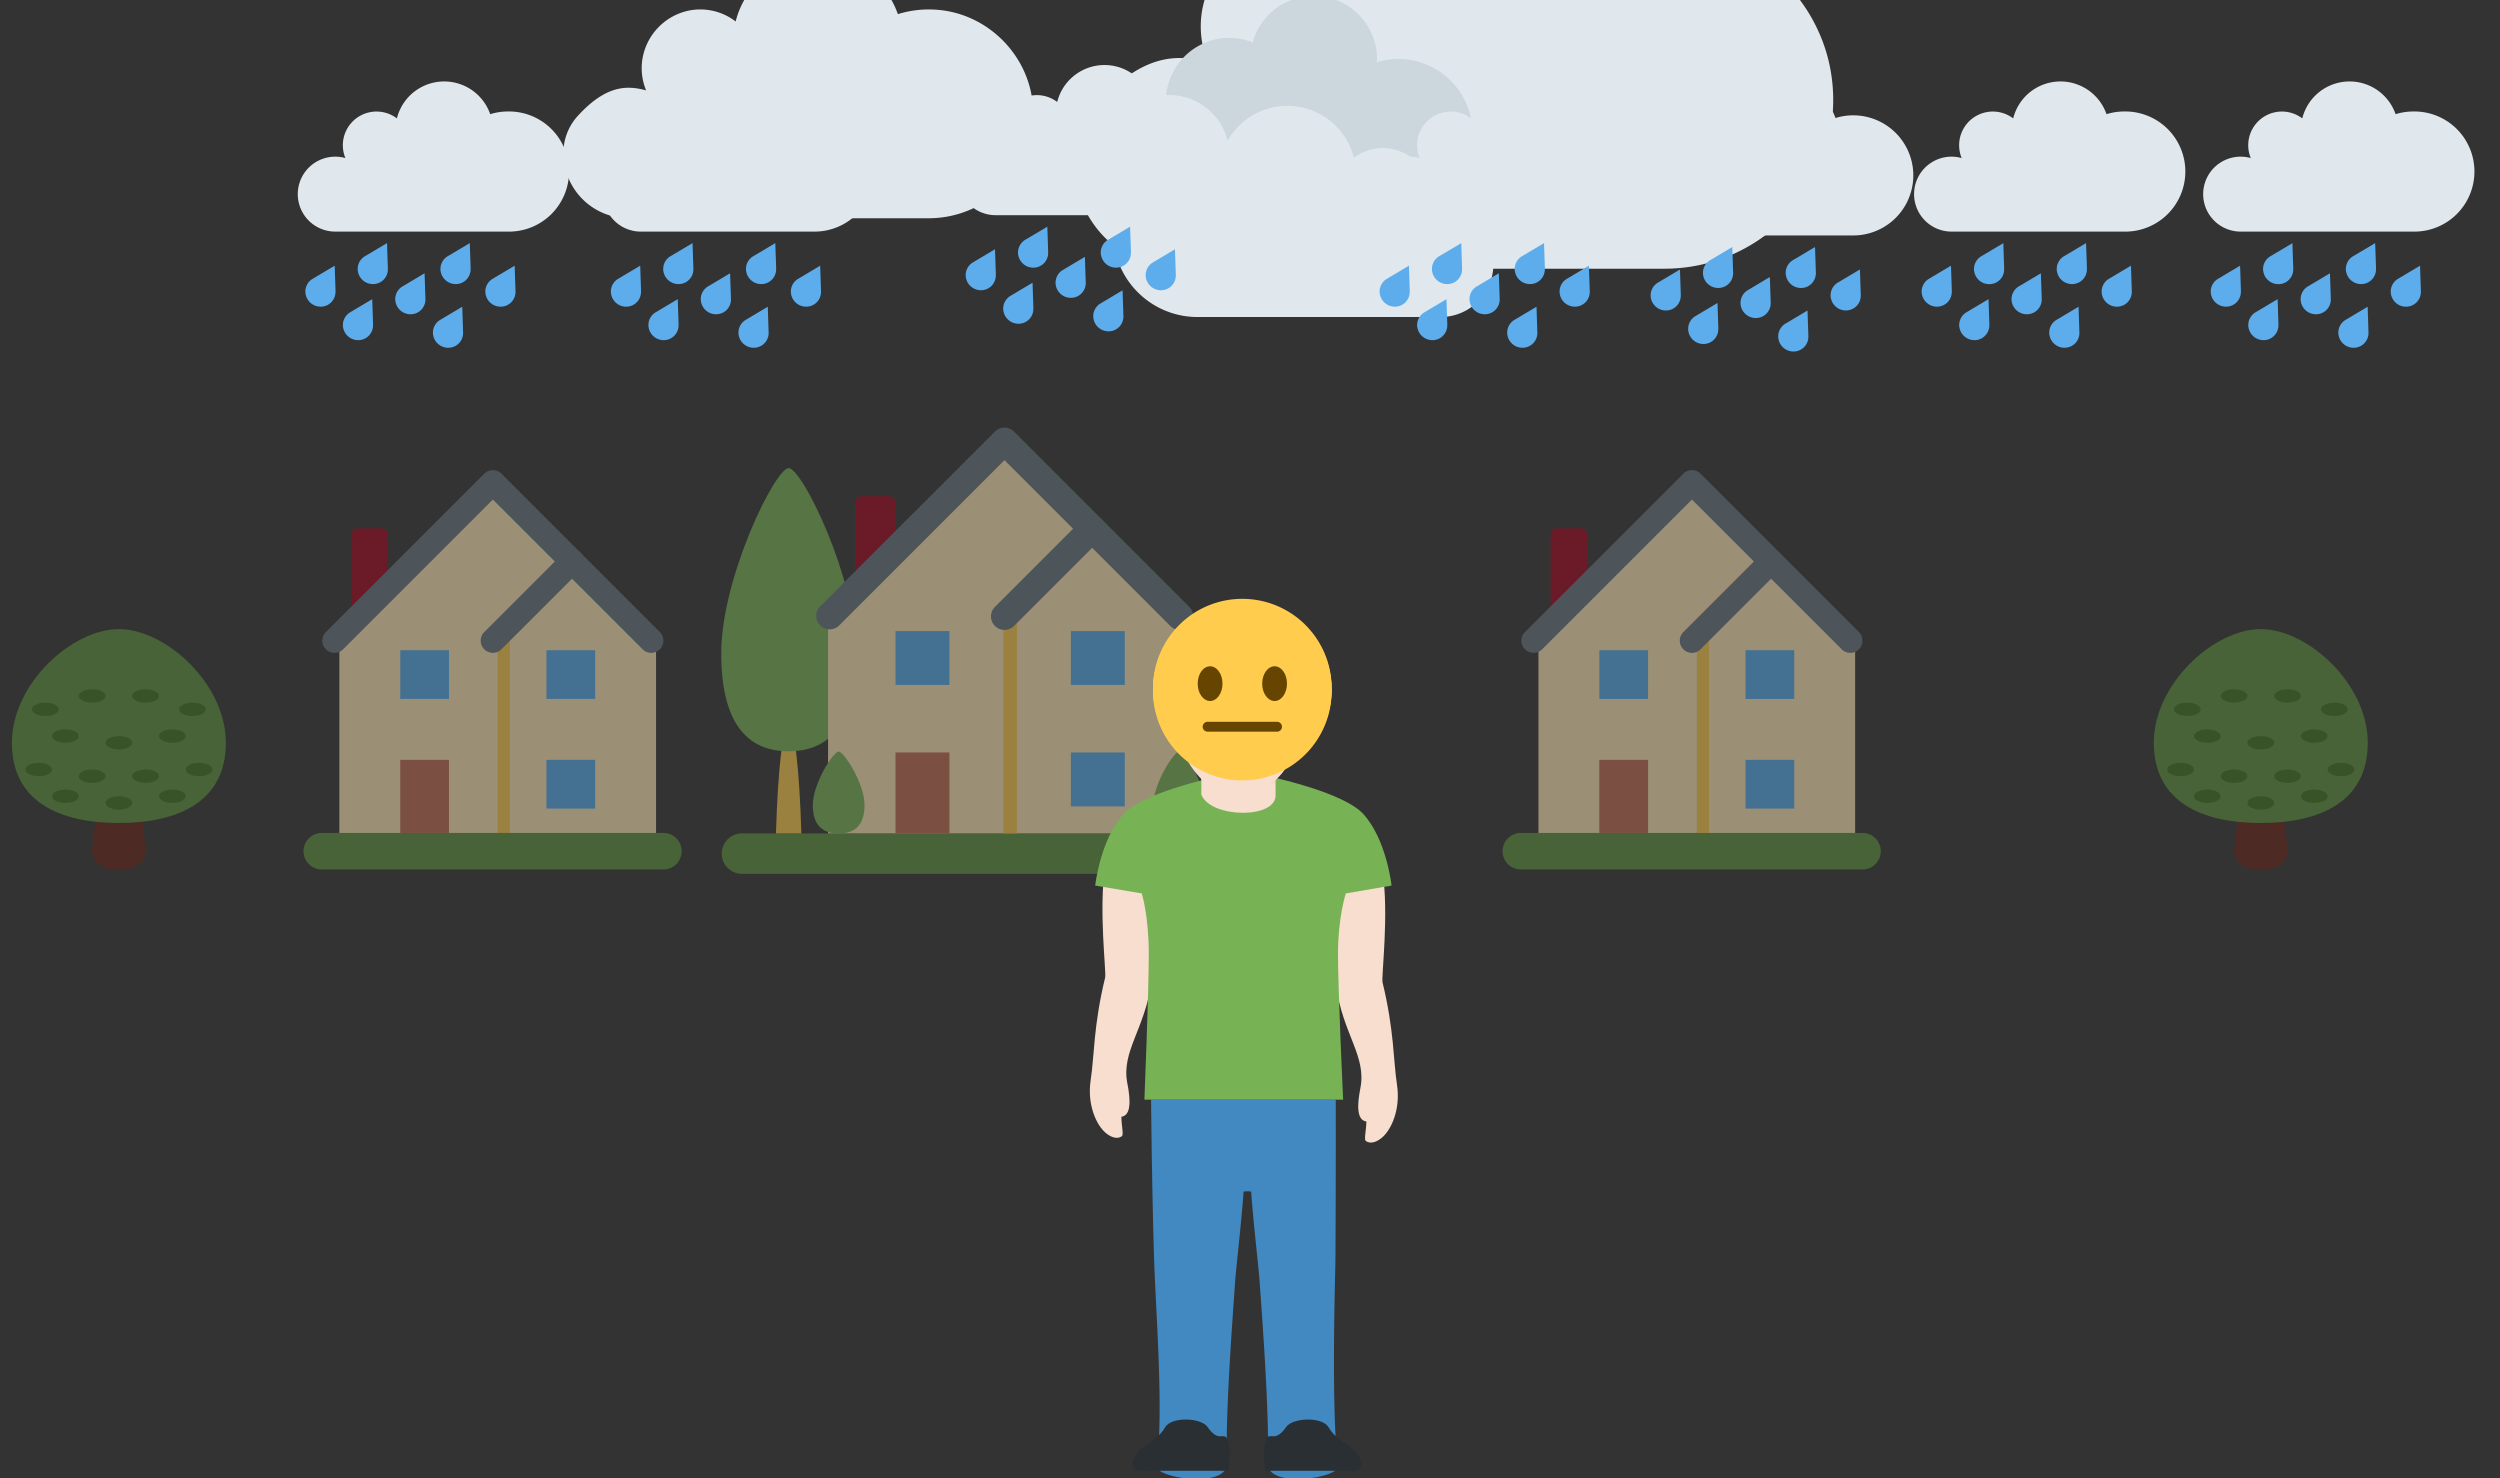 <svg id="Layer_1" data-name="Layer 1" xmlns="http://www.w3.org/2000/svg" viewBox="0 0 1522 900">
  <rect x="0" y="0" width="1522" height="900" fill="#333333" stroke="none"/>
  <defs>
    <style>
      .cls-1 {
        opacity: 0.51;
      }

      .cls-2 {
        fill: #662113;
      }

      .cls-3 {
        fill: #5c913b;
      }

      .cls-4 {
        fill: #3e721d;
      }

      .cls-5 {
        fill: #a0041e;
      }

      .cls-6 {
        fill: #ffe8b6;
      }

      .cls-7 {
        fill: #ffcc4d;
      }

      .cls-8 {
        fill: #66757f;
      }

      .cls-9 {
        fill: #c1694f;
      }

      .cls-10 {
        fill: #55acee;
      }

      .cls-11 {
        fill: #77b255;
      }

      .cls-12, .cls-19 {
        opacity: 0;
      }

      .cls-13 {
        fill: #f7dece;
      }

      .cls-14 {
        fill: #546170;
      }

      .cls-15 {
        fill: #292f33;
      }

      .cls-16 {
        fill: #e1e8ed;
      }

      .cls-17 {
        fill: #f5f8fa;
      }

      .cls-18 {
        fill: #99aab5;
      }

      .cls-19 {
        fill: #f4900c;
      }

      .cls-20 {
        fill: #ccd6dd;
      }

      .cls-21 {
        fill: #5dadec;
      }

      .cls-22 {
        fill: #4289c1;
      }

      .cls-23 {
        fill: #eec2ad;
      }

      .cls-24 {
        fill: #664500;
      }

      .cls-25 {
        fill: #fff;
      }
    </style>
  </defs>
  <title>culdesac</title>
  <g id="neighborhood" class="cls-1">
    <g>
      <path class="cls-2" d="M88.65,517.32c0,9-7.29,12.21-16.28,12.21s-16.28-3.22-16.28-12.21l4.07-36.63c0-9,3.22-8.14,12.21-8.14s12.21-.85,12.21,8.14Z"/>
      <path class="cls-3" d="M137.5,452.2c0,36-29.16,48.84-65.13,48.84S7.24,488.17,7.24,452.2,43.88,383,72.37,383,137.5,416.23,137.5,452.2Z"/>
      <g>
        <ellipse class="cls-4" cx="23.53" cy="468.48" rx="8.14" ry="4.07"/>
        <ellipse class="cls-4" cx="121.21" cy="468.48" rx="8.14" ry="4.07"/>
        <ellipse class="cls-4" cx="39.81" cy="484.76" rx="8.14" ry="4.07"/>
        <ellipse class="cls-4" cx="56.09" cy="472.55" rx="8.14" ry="4.07"/>
        <ellipse class="cls-4" cx="39.81" cy="448.13" rx="8.14" ry="4.07"/>
        <ellipse class="cls-4" cx="27.6" cy="431.84" rx="8.14" ry="4.07"/>
        <ellipse class="cls-4" cx="117.14" cy="431.84" rx="8.14" ry="4.07"/>
        <ellipse class="cls-4" cx="56.09" cy="423.7" rx="8.14" ry="4.07"/>
        <ellipse class="cls-4" cx="88.65" cy="423.7" rx="8.14" ry="4.07"/>
        <ellipse class="cls-4" cx="104.93" cy="448.13" rx="8.14" ry="4.07"/>
        <ellipse class="cls-4" cx="72.37" cy="452.2" rx="8.14" ry="4.07"/>
        <ellipse class="cls-4" cx="88.65" cy="472.55" rx="8.14" ry="4.07"/>
        <ellipse class="cls-4" cx="72.37" cy="488.83" rx="8.14" ry="4.07"/>
        <ellipse class="cls-4" cx="104.93" cy="484.76" rx="8.14" ry="4.07"/>
      </g>
    </g>
    <g>
      <path class="cls-2" d="M1392.65,517.32c0,9-7.29,12.21-16.28,12.21s-16.28-3.22-16.28-12.21l4.07-36.63c0-9,3.22-8.14,12.21-8.14s12.21-.85,12.21,8.14Z"/>
      <path class="cls-3" d="M1441.5,452.2c0,36-29.16,48.84-65.13,48.84s-65.13-12.87-65.13-48.84,36.64-69.2,65.13-69.2S1441.5,416.23,1441.5,452.2Z"/>
      <g>
        <ellipse class="cls-4" cx="1327.53" cy="468.48" rx="8.14" ry="4.07"/>
        <ellipse class="cls-4" cx="1425.21" cy="468.48" rx="8.14" ry="4.07"/>
        <ellipse class="cls-4" cx="1343.81" cy="484.76" rx="8.14" ry="4.07"/>
        <ellipse class="cls-4" cx="1360.09" cy="472.55" rx="8.14" ry="4.07"/>
        <ellipse class="cls-4" cx="1343.81" cy="448.13" rx="8.14" ry="4.07"/>
        <ellipse class="cls-4" cx="1331.6" cy="431.84" rx="8.14" ry="4.07"/>
        <ellipse class="cls-4" cx="1421.14" cy="431.84" rx="8.14" ry="4.07"/>
        <ellipse class="cls-4" cx="1360.09" cy="423.7" rx="8.14" ry="4.07"/>
        <ellipse class="cls-4" cx="1392.65" cy="423.7" rx="8.14" ry="4.07"/>
        <ellipse class="cls-4" cx="1408.93" cy="448.13" rx="8.14" ry="4.07"/>
        <ellipse class="cls-4" cx="1376.37" cy="452.2" rx="8.14" ry="4.07"/>
        <ellipse class="cls-4" cx="1392.65" cy="472.55" rx="8.14" ry="4.07"/>
        <ellipse class="cls-4" cx="1376.37" cy="488.83" rx="8.14" ry="4.07"/>
        <ellipse class="cls-4" cx="1408.93" cy="484.76" rx="8.14" ry="4.07"/>
      </g>
    </g>
    <g>
      <path class="cls-5" d="M232.56,381H217.73a3.71,3.71,0,0,1-3.71-3.71V325.4a3.71,3.71,0,0,1,3.71-3.71h14.83a3.71,3.71,0,0,1,3.71,3.71v51.91A3.71,3.71,0,0,1,232.56,381Z"/>
      <path class="cls-6" d="M206.6,388.44,303,292l96.41,96.41V514.51H206.6Z"/>
      <path class="cls-7" d="M303,388.44h7.42V507.09H303Z"/>
      <path class="cls-8" d="M396.46,397.46a7.4,7.4,0,0,1-5.24-2.17l-91.17-91.17-91.17,91.17A7.41,7.41,0,1,1,198.4,384.8l96.41-96.41a7.4,7.4,0,0,1,10.48,0L401.7,384.8a7.42,7.42,0,0,1-5.24,12.66Z"/>
      <path class="cls-8" d="M300.05,397.46a7.42,7.42,0,0,1-5.24-12.66L343,336.6a7.41,7.41,0,0,1,10.49,10.48l-48.21,48.21A7.4,7.4,0,0,1,300.05,397.46Z"/>
      <path class="cls-9" d="M243.68,462.6h29.67v44.49H243.68Z"/>
      <path class="cls-10" d="M243.68,395.85h29.67v29.67H243.68Zm89,0h29.67v29.67H332.67Zm0,66.75h29.67v29.66H332.67Z"/>
      <path class="cls-3" d="M415,518.22a11.12,11.12,0,0,1-11.12,11.12H196.23a11.13,11.13,0,1,1,0-22.25H403.88A11.13,11.13,0,0,1,415,518.22Z"/>
    </g>
    <g>
      <path class="cls-5" d="M962.56,381H947.73a3.71,3.71,0,0,1-3.71-3.71V325.4a3.71,3.71,0,0,1,3.71-3.71h14.83a3.71,3.71,0,0,1,3.71,3.71v51.91A3.71,3.71,0,0,1,962.56,381Z"/>
      <path class="cls-6" d="M936.6,388.44,1033,292l96.41,96.41V514.51H936.6Z"/>
      <path class="cls-7" d="M1033,388.44h7.42V507.09H1033Z"/>
      <path class="cls-8" d="M1126.46,397.46a7.4,7.4,0,0,1-5.24-2.17l-91.17-91.17-91.17,91.17A7.41,7.41,0,0,1,928.4,384.8l96.41-96.41a7.4,7.4,0,0,1,10.48,0l96.41,96.41a7.42,7.42,0,0,1-5.24,12.66Z"/>
      <path class="cls-8" d="M1030.05,397.46a7.42,7.42,0,0,1-5.24-12.66l48.2-48.2a7.41,7.41,0,1,1,10.49,10.48l-48.21,48.21A7.4,7.4,0,0,1,1030.05,397.46Z"/>
      <path class="cls-9" d="M973.68,462.6h29.67v44.49H973.68Z"/>
      <path class="cls-10" d="M973.68,395.85h29.67v29.67H973.68Zm89,0h29.67v29.67h-29.67Zm0,66.75h29.67v29.66h-29.67Z"/>
      <path class="cls-3" d="M1145,518.22a11.12,11.12,0,0,1-11.12,11.12H926.23a11.13,11.13,0,1,1,0-22.25h207.65A11.13,11.13,0,0,1,1145,518.22Z"/>
    </g>
    <g>
      <path class="cls-3" d="M734.69,519.68A12.33,12.33,0,0,1,722.37,532h-271a12.32,12.32,0,0,1,0-24.63h271A12.32,12.32,0,0,1,734.69,519.68Z"/>
      <path class="cls-5" d="M541.08,367.77H524.66a4.1,4.1,0,0,1-4.1-4.1V306.19a4.1,4.1,0,0,1,4.1-4.11h16.42a4.11,4.11,0,0,1,4.11,4.11v57.48A4.11,4.11,0,0,1,541.08,367.77Z"/>
      <path class="cls-7" d="M487.87,507.37c-1.13-38.24-4.16-65.7-7.74-65.7s-6.6,27.46-7.72,65.7Z"/>
      <path class="cls-11" d="M521.19,397.71c0,45.78-18.38,59.69-41.06,59.69s-41.05-13.91-41.05-59.69S471.92,285,480.13,285,521.19,351.91,521.19,397.71Z"/>
      <path class="cls-6" d="M504.13,376,610.88,269.24,717.63,376V507.37H504.13Z"/>
      <path class="cls-7" d="M610.88,376h8.21V507.37h-8.21Z"/>
      <path class="cls-8" d="M718.26,383.49a8.18,8.18,0,0,1-5.8-2.4L611.52,280.15,510.57,381.09A8.21,8.21,0,0,1,499,369.48L605.71,262.73a8.2,8.2,0,0,1,11.61,0L724.07,369.48a8.21,8.21,0,0,1-5.81,14Z"/>
      <path class="cls-8" d="M611.52,383.49a8.21,8.21,0,0,1-5.81-14l53.37-53.38a8.21,8.21,0,1,1,11.62,11.61l-53.38,53.38A8.18,8.18,0,0,1,611.52,383.49Z"/>
      <path class="cls-9" d="M545.19,458.1H578v49.27H545.19Z"/>
      <path class="cls-10" d="M545.19,384.2H578V417H545.19Zm106.75,0h32.84V417H651.94Zm0,73.9h32.84v32.84H651.94Z"/>
      <path class="cls-11" d="M526.32,490.17c0,13.24-7,17.27-15.74,17.27s-15.74-4-15.74-17.27,12.59-32.63,15.74-32.63S526.32,476.91,526.32,490.17Zm207.34,0c0,13.24-7,17.27-15.74,17.27s-15.74-4-15.74-17.27,12.59-32.63,15.74-32.63S733.66,476.91,733.66,490.17Z"/>
    </g>
  </g>
  <g id="agents" class="cls-12">
    <g id="agent2">
      <path class="cls-13" d="M1115.71,607a7.36,7.36,0,1,1-14.71,0V548.17a7.36,7.36,0,1,1,14.71,0Zm73.55,0a7.36,7.36,0,1,1-14.71,0V548.17a7.36,7.36,0,1,1,14.71,0Z"/>
      <path class="cls-8" d="M1152.49,585.06h-36.78l7.36,80.91h22.06v0h22.07l7.35-80.91Z"/>
      <path class="cls-14" d="M1147,614.37c-4.06,0-7.36,51.48-7.36,51.48,0,4.07,3.3,0,7.36,0s7.35,4.07,7.35,0C1154.33,665.85,1151.05,614.37,1147,614.37Z"/>
      <path class="cls-15" d="M1174.55,526.22h-58.84A14.72,14.72,0,0,0,1101,540.93v58.84h14.71v7.36h14.71l14.71-7.36,14.71,7.36h14.71v-7.36h14.71V540.93A14.71,14.71,0,0,0,1174.55,526.22ZM1137,662c8.12,0,9.9,1.17,10,3.83.38,10.12-13.13,25.59-23.1,21.91-6.33-2.33-3.11-14,1-21.91C1126.6,662.61,1132,662,1137,662Z"/>
      <path class="cls-15" d="M1157,662c-8.13,0-9.9,1.17-10,3.83-.38,10.12,13.14,25.59,23.1,21.91,6.32-2.33,3.1-14-1-21.91C1167.36,662.61,1162,662,1157,662Z"/>
      <path class="cls-13" d="M1137.78,518.87h14.71v14.71h-14.71Zm-10.63-23.52c0,4.36-2.21,7.88-4.93,7.88s-4.93-3.53-4.93-7.88,2.21-7.88,4.93-7.88S1127.15,491,1127.15,495.35Zm49.25,0c0,4.36-2.21,7.88-4.93,7.88s-4.93-3.53-4.93-7.88,2.21-7.88,4.93-7.88S1176.4,491,1176.4,495.35Z"/>
      <path class="cls-13" d="M1147,525.41c-14.15,0-25.61-13.61-25.61-30.41s11.46-30.42,25.61-30.42,25.61,13.62,25.61,30.42-11.47,30.41-25.61,30.41"/>
      <path class="cls-9" d="M1156.58,511.81a.64.64,0,0,0-.54-.3h-18a.62.62,0,0,0-.54.3.65.65,0,0,0,0,.62,11.46,11.46,0,0,0,19.17,0A.68.68,0,0,0,1156.58,511.81Zm-9.54-8.24a11.64,11.64,0,0,1-4.75-.9,5,5,0,0,0,9.5,0A11.67,11.67,0,0,1,1147,503.57Z"/>
      <path class="cls-15" d="M1123.64,495.12a27.9,27.9,0,0,1,1.81-5.68h-5.71C1120.63,495.87,1123.16,497.5,1123.64,495.12Zm46.68-7.36c1.75,3.46,3.49,1.12,4-5.67h-6.93Z"/>
      <path class="cls-14" d="M1159.84,542.4l9.39-8.82-3.61-7.36h-5.78Z"/>
      <path class="cls-8" d="M1147,577.59l22.79-37.11-9.35-10Z"/>
      <path class="cls-14" d="M1130.42,542.4l-9.38-8.82,3.6-7.36h5.78Z"/>
      <path class="cls-8" d="M1147,577.59l-22.79-37.11,9.34-10Z"/>
      <path class="cls-16" d="M1147,577.59l-14.71-51.49,14.71,7.36,14.71-7.36Z"/>
      <path class="cls-10" d="M1154.33,533.46l-7.35-3.07-7.36,3.07,6.46,6.46-5.83,14.1,6.73,23.57,6.73-23.57-5.83-14.1Z"/>
      <path class="cls-17" d="M1136.4,522.88l10.58,7.51-6.9,7.32-7.81-11.61Zm21.16,0L1147,530.39l6.9,7.32,7.81-11.61Z"/>
      <ellipse class="cls-18" cx="1146.98" cy="702.63" rx="44.13" ry="7.36"/>
      <path class="cls-15" d="M1164.07,474.45a46,46,0,0,0,8-3s-1-4.25-2.08-7c-3.26-8.49-8.65-12.72-13.6-11.46-7.5,1.9-11,.81-20-.25s-13,12.37-14.48,18.69a16.44,16.44,0,0,0,6.64,3c.16,0,.37.06.53.09-15.4.7-20.49,2.59-20.49,6.27,0,4.86,17.18,9.81,38.38,9.81s38.39-4.95,38.39-9.81C1185.42,477,1180.12,475.11,1164.07,474.45Z"/>
      <path class="cls-8" d="M1173.33,476.27c-.09-.51-.2-1.06-.31-1.62a29.27,29.27,0,0,0-.93-3.23s-8.1,3.16-25,3.16-25-3.16-25-3.16a27,27,0,0,0-.93,3.23c-.12.56-.23,1.12-.32,1.62-.35,2,.6,3.39,7.11,4.78a115.05,115.05,0,0,0,38.36,0C1172.74,479.66,1173.69,478.28,1173.33,476.27Z"/>
      <path class="cls-15" d="M1172.66,488.57l-7,2.32a61.46,61.46,0,0,0-13.09.11,25.75,25.75,0,0,1-10.87,0,61.36,61.36,0,0,0-13.08-.11l-7-2.32a1.28,1.28,0,0,0-1.63.82,1.29,1.29,0,0,0,.82,1.62l6.58,2.17c.48.38,1.53,1.09,1.78,1.83s.86,6.33,2.57,7.76,8.44.91,9.72.28c2.87-1.42,3.22-6,3.72-8,.29-1.14,2-1.14,2-1.14s1.71,0,2,1.14c.51,2,.86,6.63,3.71,8.06,1.28.64,8,1.18,9.73-.29s2.29-6.92,2.57-7.77,1.29-1.45,1.77-1.82l6.59-2.17a1.28,1.28,0,0,0,.81-1.63A1.26,1.26,0,0,0,1172.66,488.57Z"/>
    </g>
    <g id="agent1">
      <path class="cls-13" d="M1220.71,607a7.36,7.36,0,1,1-14.71,0V548.17a7.36,7.36,0,1,1,14.71,0Zm73.55,0a7.36,7.36,0,1,1-14.71,0V548.17a7.36,7.36,0,1,1,14.71,0Z"/>
      <path class="cls-8" d="M1257.49,585.06h-36.78l7.36,80.91h22.06v0h22.07l7.35-80.91Z"/>
      <path class="cls-14" d="M1252,614.37c-4.06,0-7.36,51.48-7.36,51.48,0,4.07,3.3,0,7.36,0s7.35,4.07,7.35,0C1259.33,665.85,1256.05,614.37,1252,614.37Z"/>
      <path class="cls-15" d="M1279.55,526.22h-58.84A14.72,14.72,0,0,0,1206,540.93v58.84h14.71v7.36h14.71l14.71-7.36,14.71,7.36h14.71v-7.36h14.71V540.93A14.71,14.71,0,0,0,1279.55,526.22ZM1242,662c8.12,0,9.9,1.17,10,3.83.38,10.12-13.13,25.59-23.1,21.91-6.33-2.33-3.11-14,1-21.91C1231.6,662.61,1237,662,1242,662Z"/>
      <path class="cls-15" d="M1262,662c-8.13,0-9.9,1.17-10,3.83-.38,10.12,13.14,25.59,23.1,21.91,6.32-2.33,3.1-14-1-21.91C1272.36,662.61,1267,662,1262,662Z"/>
      <path class="cls-13" d="M1242.78,518.87h14.71v14.71h-14.71Zm-10.63-23.52c0,4.36-2.21,7.88-4.93,7.88s-4.93-3.53-4.93-7.88,2.21-7.88,4.93-7.88S1232.15,491,1232.15,495.35Zm49.25,0c0,4.36-2.21,7.88-4.93,7.88s-4.93-3.53-4.93-7.88,2.21-7.88,4.93-7.88S1281.4,491,1281.4,495.35Z"/>
      <path class="cls-13" d="M1252,525.41c-14.15,0-25.61-13.61-25.61-30.41s11.46-30.42,25.61-30.42,25.61,13.62,25.61,30.42-11.47,30.41-25.61,30.41"/>
      <path class="cls-9" d="M1261.58,511.81a.64.64,0,0,0-.54-.3h-18a.62.62,0,0,0-.54.3.65.65,0,0,0,0,.62,11.46,11.46,0,0,0,19.17,0A.68.68,0,0,0,1261.58,511.81Zm-9.54-8.24a11.64,11.64,0,0,1-4.75-.9,5,5,0,0,0,9.5,0A11.67,11.67,0,0,1,1252,503.57Z"/>
      <path class="cls-15" d="M1228.64,495.12a27.9,27.9,0,0,1,1.81-5.68h-5.71C1225.63,495.87,1228.16,497.5,1228.64,495.12Zm46.68-7.36c1.75,3.46,3.49,1.12,4-5.67h-6.93Z"/>
      <path class="cls-14" d="M1264.84,542.4l9.39-8.82-3.61-7.36h-5.78Z"/>
      <path class="cls-8" d="M1252,577.59l22.79-37.11-9.35-10Z"/>
      <path class="cls-14" d="M1235.42,542.4l-9.38-8.82,3.6-7.36h5.78Z"/>
      <path class="cls-8" d="M1252,577.59l-22.79-37.11,9.34-10Z"/>
      <path class="cls-16" d="M1252,577.59l-14.71-51.49,14.71,7.36,14.71-7.36Z"/>
      <path class="cls-10" d="M1259.33,533.46l-7.35-3.07-7.36,3.07,6.46,6.46-5.83,14.1,6.73,23.57,6.73-23.57-5.83-14.1Z"/>
      <path class="cls-17" d="M1241.4,522.88l10.58,7.51-6.9,7.32-7.81-11.61Zm21.16,0L1252,530.39l6.9,7.32,7.81-11.61Z"/>
      <ellipse class="cls-18" cx="1251.98" cy="702.63" rx="44.13" ry="7.36"/>
      <path class="cls-15" d="M1269.07,474.45a46,46,0,0,0,8-3s-1-4.25-2.08-7c-3.26-8.49-8.65-12.72-13.6-11.46-7.5,1.9-11,.81-20-.25s-13,12.37-14.48,18.69a16.44,16.44,0,0,0,6.64,3c.16,0,.37.06.53.09-15.4.7-20.49,2.59-20.49,6.27,0,4.86,17.18,9.81,38.38,9.81s38.39-4.95,38.39-9.81C1290.42,477,1285.12,475.11,1269.07,474.45Z"/>
      <path class="cls-8" d="M1278.33,476.27c-.09-.51-.2-1.06-.31-1.62a29.27,29.27,0,0,0-.93-3.23s-8.1,3.16-25,3.16-25-3.16-25-3.16a27,27,0,0,0-.93,3.23c-.12.56-.23,1.12-.32,1.62-.35,2,.6,3.39,7.11,4.78a115.05,115.05,0,0,0,38.36,0C1277.74,479.66,1278.69,478.28,1278.33,476.27Z"/>
      <path class="cls-15" d="M1277.66,488.57l-7,2.32a61.46,61.46,0,0,0-13.09.11,25.75,25.75,0,0,1-10.87,0,61.36,61.36,0,0,0-13.08-.11l-7-2.32a1.28,1.28,0,0,0-1.63.82,1.29,1.29,0,0,0,.82,1.62l6.58,2.17c.48.38,1.53,1.09,1.78,1.83s.86,6.33,2.57,7.76,8.44.91,9.72.28c2.87-1.42,3.22-6,3.72-8,.29-1.14,2-1.14,2-1.14s1.71,0,2,1.14c.51,2,.86,6.63,3.71,8.06,1.28.64,8,1.18,9.73-.29s2.29-6.92,2.57-7.77,1.29-1.45,1.77-1.82l6.59-2.17a1.28,1.28,0,0,0,.81-1.63A1.26,1.26,0,0,0,1277.66,488.57Z"/>
    </g>
  </g>
  <g id="weather">
    <g id="lightningclouds">
      <g id="lightningcloud2">
        <path id="lightning2" class="cls-19" d="M832.6,369a5.34,5.34,0,0,1-4.76-7.79l44.34-82.07H807c-2.23,0-5.62-.4-7.21-3.81-1.46-3.12-.73-6.08.6-9l46.13-115.54c1-.86,88.6,5,89.85,5a5.27,5.27,0,0,1,3.3,1.14,5.34,5.34,0,0,1,1.44,6.66l-49,77h64.6a5.34,5.34,0,0,1,3.49,9.39L836.11,367.7A5.43,5.43,0,0,1,832.6,369Z"/>
        <path class="cls-16" d="M1024.63-41.07a103.39,103.39,0,0,0-41.69,4A83.39,83.39,0,0,0,904.26-93a83.39,83.39,0,0,0-80.83,63.15,57,57,0,0,0-45.94-10.71A58.22,58.22,0,0,0,731.8,6.65a57.26,57.26,0,0,0,3.58,31.29c-18.46-5.12-38.94-5.33-66.27,24-8.19,8.79-13.86,20.06-14.85,32a64.16,64.16,0,0,0,63.93,69.65h295.15a102.69,102.69,0,0,0,102-114.81C1109.93,2,1071.51-36.07,1024.63-41.07Z"/>
      </g>
      <g id="lightningcloud1">
        <path id="lightning1" class="cls-19" d="M453.55,260a3.31,3.31,0,0,1-2.95-4.82l27.45-50.81H437.7c-1.38,0-3.48-.25-4.47-2.36-.9-1.93-.45-3.77.38-5.59l28.55-71.52c.62-.53,54.85,3.12,55.63,3.12a3.25,3.25,0,0,1,2,.71,3.31,3.31,0,0,1,.89,4.12l-30.33,47.69h40a3.31,3.31,0,0,1,2.16,5.81L455.72,259.2A3.37,3.37,0,0,1,453.55,260Z"/>
        <path class="cls-16" d="M572.43,6.13A63.92,63.92,0,0,0,546.62,8.6a51.57,51.57,0,0,0-98.75,4.48,35.27,35.27,0,0,0-28.44-6.64,36.07,36.07,0,0,0-28.28,29.23,35.49,35.49,0,0,0,2.21,19.38c-11.43-3.17-24.1-3.31-41,14.86a33.7,33.7,0,0,0-9.2,19.84,39.72,39.72,0,0,0,39.58,43.12H565.44a63.58,63.58,0,0,0,63.13-71.08C625.24,32.8,601.46,9.23,572.43,6.13Z"/>
      </g>
    </g>
    <g id="rainclouds">
      <g>
        <path class="cls-20" d="M851.26,35.92a45,45,0,0,0-13,1.91c0-.64.09-1.27.09-1.91A38.55,38.55,0,0,0,762.64,25.8a38.57,38.57,0,1,0,23,45.94,37.94,37.94,0,0,0,21.28,2.08,45,45,0,1,0,44.39-37.9Z"/>
        <path class="cls-16" d="M902,142.54c-13.92-15.19-24.31-15.11-33.65-12.52a29.25,29.25,0,0,0-.4-23.08,27,27,0,0,0-14.28-14.28C842.48,88,832,90.24,824.25,96.06a41.74,41.74,0,0,0-79.91-3.63c-11.88-3.68-25.65-3.17-39.46,3.3A45.2,45.2,0,0,0,683,117.81c-17.35,38.11,10,75.19,46.08,75.19H877a32.14,32.14,0,0,0,32-35.56A26.39,26.39,0,0,0,902,142.54Z"/>
      </g>
      <g>
        <path class="cls-16" d="M1128.26,70.22a36.47,36.47,0,0,0-10.82,1.63,29.67,29.67,0,0,0-56.81,2.57,20.51,20.51,0,0,0-31.36,24.15,22.81,22.81,0,1,0-6.12,44.77h105.11a36.56,36.56,0,1,0,0-73.12Z"/>
        <path class="cls-21" d="M1055.13,166l-.51-15.63-13.12,7.81a9,9,0,0,0-4.73,8.22,9.28,9.28,0,0,0,9.48,8.92A9,9,0,0,0,1055.13,166Zm-9,34.1-.52-15.64-13.11,7.81a9,9,0,0,0-4.74,8.22,9.3,9.3,0,0,0,9.49,8.93A9,9,0,0,0,1046.09,200.11Zm-22.85-20.38-.52-15.64-13.12,7.81a9,9,0,0,0-4.73,8.22,9.29,9.29,0,0,0,9.49,8.92A9,9,0,0,0,1023.24,179.73ZM1105.5,166l-.51-15.63-13.11,7.81a9,9,0,0,0-4.74,8.22,9.29,9.29,0,0,0,9.49,8.92A9,9,0,0,0,1105.5,166ZM1078,184.3l-.52-15.64-13.11,7.81a9,9,0,0,0-4.74,8.22,9.29,9.29,0,0,0,9.49,8.92A9,9,0,0,0,1078,184.3Zm22.94,20.38-.52-15.64-13.11,7.81a9,9,0,0,0-4.73,8.22,9.29,9.29,0,0,0,9.48,8.93A9,9,0,0,0,1100.93,204.68Zm31.9-25-.52-15.64-13.11,7.81a9,9,0,0,0-4.73,8.22A9.28,9.28,0,0,0,1124,189,9,9,0,0,0,1132.83,179.73Z"/>
      </g>
      <g>
        <path class="cls-16" d="M963.26,67.87a36.48,36.48,0,0,0-10.82,1.64,29.67,29.67,0,0,0-56.81,2.57,20.51,20.51,0,0,0-31.36,24.15A22.81,22.81,0,1,0,858.15,141H963.26a36.57,36.57,0,1,0,0-73.13Z"/>
        <path class="cls-21" d="M890.13,163.67,889.62,148l-13.12,7.8a9,9,0,0,0-4.73,8.23,9.28,9.28,0,0,0,9.48,8.92A9,9,0,0,0,890.13,163.67Zm-9,34.1-.52-15.64-13.11,7.81a9,9,0,0,0-4.74,8.22,9.3,9.3,0,0,0,9.49,8.93A9,9,0,0,0,881.09,197.77Zm-22.85-20.39-.52-15.63-13.12,7.81a9,9,0,0,0-4.73,8.22,9.29,9.29,0,0,0,9.49,8.92A9,9,0,0,0,858.24,177.38Zm82.26-13.71L940,148l-13.11,7.8a9,9,0,0,0-4.74,8.23,9.29,9.29,0,0,0,9.49,8.92A9,9,0,0,0,940.5,163.67ZM913,182l-.52-15.63-13.11,7.81a9,9,0,0,0-4.74,8.22,9.29,9.29,0,0,0,9.49,8.92A9,9,0,0,0,913,182Zm22.94,20.39-.52-15.64-13.11,7.81a9,9,0,0,0-4.73,8.22,9.29,9.29,0,0,0,9.48,8.93A9,9,0,0,0,935.93,202.34Zm31.9-25-.52-15.63-13.11,7.81a9,9,0,0,0-4.73,8.22A9.28,9.28,0,0,0,959,186.7,9,9,0,0,0,967.83,177.38Z"/>
      </g>
      <g>
        <path class="cls-16" d="M711.26,57.87a36.48,36.48,0,0,0-10.82,1.64,29.67,29.67,0,0,0-56.81,2.57,20.51,20.51,0,0,0-31.36,24.15A22.81,22.81,0,1,0,606.15,131H711.26a36.57,36.57,0,1,0,0-73.13Z"/>
        <path class="cls-21" d="M638.13,153.67,637.62,138l-13.12,7.8a9,9,0,0,0-4.73,8.23,9.28,9.28,0,0,0,9.48,8.92A9,9,0,0,0,638.13,153.67Zm-9,34.1-.52-15.64-13.11,7.81a9,9,0,0,0-4.74,8.22,9.3,9.3,0,0,0,9.49,8.93A9,9,0,0,0,629.09,187.77Zm-22.85-20.39-.52-15.63-13.12,7.81a9,9,0,0,0-4.73,8.22,9.29,9.29,0,0,0,9.49,8.92A9,9,0,0,0,606.24,167.38Zm82.26-13.71L688,138l-13.11,7.8a9,9,0,0,0-4.74,8.23,9.29,9.29,0,0,0,9.49,8.92A9,9,0,0,0,688.5,153.67ZM661,172l-.52-15.63-13.11,7.81a9,9,0,0,0-4.74,8.22,9.29,9.29,0,0,0,9.49,8.92A9,9,0,0,0,661,172Zm22.94,20.39-.52-15.64-13.11,7.81a9,9,0,0,0-4.73,8.22,9.29,9.29,0,0,0,9.48,8.93A9,9,0,0,0,683.93,192.34Zm31.9-25-.52-15.63-13.11,7.81a9,9,0,0,0-4.73,8.22A9.28,9.28,0,0,0,707,176.7,9,9,0,0,0,715.83,167.38Z"/>
      </g>
      <g>
        <path class="cls-16" d="M495.26,67.87a36.48,36.48,0,0,0-10.82,1.64,29.67,29.67,0,0,0-56.81,2.57,20.51,20.51,0,0,0-31.36,24.15A22.81,22.81,0,1,0,390.15,141H495.26a36.57,36.57,0,1,0,0-73.13Z"/>
        <path class="cls-21" d="M422.13,163.67,421.62,148l-13.12,7.8a9,9,0,0,0-4.73,8.23,9.28,9.28,0,0,0,9.48,8.92A9,9,0,0,0,422.13,163.67Zm-9,34.1-.52-15.64-13.11,7.81a9,9,0,0,0-4.74,8.22,9.3,9.3,0,0,0,9.49,8.93A9,9,0,0,0,413.09,197.77Zm-22.85-20.39-.52-15.63-13.12,7.81a9,9,0,0,0-4.73,8.22,9.29,9.29,0,0,0,9.49,8.92A9,9,0,0,0,390.24,177.38Zm82.26-13.71L472,148l-13.11,7.8a9,9,0,0,0-4.74,8.23,9.29,9.29,0,0,0,9.49,8.92A9,9,0,0,0,472.5,163.67ZM445,182l-.52-15.63-13.11,7.81a9,9,0,0,0-4.74,8.22,9.29,9.29,0,0,0,9.49,8.92A9,9,0,0,0,445,182Zm22.94,20.39-.52-15.64-13.11,7.81a9,9,0,0,0-4.73,8.22,9.29,9.29,0,0,0,9.48,8.93A9,9,0,0,0,467.93,202.34Zm31.9-25-.52-15.63-13.11,7.81a9,9,0,0,0-4.73,8.22A9.28,9.28,0,0,0,491,186.7,9,9,0,0,0,499.83,177.38Z"/>
      </g>
      <g>
        <path class="cls-16" d="M309.26,67.87a36.48,36.48,0,0,0-10.82,1.64,29.67,29.67,0,0,0-56.81,2.57,20.51,20.51,0,0,0-31.36,24.15A22.81,22.81,0,1,0,204.15,141H309.26a36.57,36.57,0,1,0,0-73.13Z"/>
        <path class="cls-21" d="M236.13,163.67,235.62,148l-13.12,7.8a9,9,0,0,0-4.73,8.23,9.28,9.28,0,0,0,9.48,8.92A9,9,0,0,0,236.13,163.67Zm-9,34.1-.52-15.64-13.11,7.81a9,9,0,0,0-4.74,8.22,9.3,9.3,0,0,0,9.49,8.93A9,9,0,0,0,227.09,197.77Zm-22.85-20.39-.52-15.63-13.12,7.81a9,9,0,0,0-4.73,8.22,9.29,9.29,0,0,0,9.49,8.92A9,9,0,0,0,204.24,177.38Zm82.26-13.71L286,148l-13.11,7.8a9,9,0,0,0-4.74,8.23,9.29,9.29,0,0,0,9.49,8.92A9,9,0,0,0,286.5,163.67ZM259,182l-.52-15.63-13.11,7.81a9,9,0,0,0-4.74,8.22,9.29,9.29,0,0,0,9.49,8.92A9,9,0,0,0,259,182Zm22.94,20.39-.52-15.64-13.11,7.81a9,9,0,0,0-4.73,8.22,9.29,9.29,0,0,0,9.48,8.93A9,9,0,0,0,281.93,202.34Zm31.9-25-.52-15.63-13.11,7.81a9,9,0,0,0-4.73,8.22A9.28,9.28,0,0,0,305,186.7,9,9,0,0,0,313.83,177.38Z"/>
      </g>
      <g>
        <path class="cls-16" d="M1293.26,67.87a36.48,36.48,0,0,0-10.82,1.64,29.67,29.67,0,0,0-56.81,2.57,20.51,20.51,0,0,0-31.36,24.15,22.81,22.81,0,1,0-6.12,44.77h105.11a36.57,36.57,0,1,0,0-73.13Z"/>
        <path class="cls-21" d="M1220.13,163.67l-.51-15.63-13.12,7.8a9,9,0,0,0-4.73,8.23,9.28,9.28,0,0,0,9.48,8.92A9,9,0,0,0,1220.13,163.67Zm-9,34.1-.52-15.64-13.11,7.81a9,9,0,0,0-4.74,8.22,9.3,9.3,0,0,0,9.49,8.93A9,9,0,0,0,1211.09,197.77Zm-22.85-20.39-.52-15.63-13.12,7.81a9,9,0,0,0-4.73,8.22,9.29,9.29,0,0,0,9.49,8.92A9,9,0,0,0,1188.24,177.38Zm82.26-13.71L1270,148l-13.11,7.8a9,9,0,0,0-4.74,8.23,9.29,9.29,0,0,0,9.49,8.92A9,9,0,0,0,1270.5,163.67ZM1243,182l-.52-15.63-13.11,7.81a9,9,0,0,0-4.74,8.22,9.29,9.29,0,0,0,9.49,8.92A9,9,0,0,0,1243,182Zm22.94,20.39-.52-15.64-13.11,7.81a9,9,0,0,0-4.73,8.22,9.29,9.29,0,0,0,9.48,8.93A9,9,0,0,0,1265.93,202.34Zm31.9-25-.52-15.63-13.11,7.81a9,9,0,0,0-4.73,8.22,9.28,9.28,0,0,0,9.48,8.92A9,9,0,0,0,1297.83,177.38Z"/>
      </g>
      <g>
        <path class="cls-16" d="M1469.26,67.87a36.48,36.48,0,0,0-10.82,1.64,29.67,29.67,0,0,0-56.81,2.57,20.51,20.51,0,0,0-31.36,24.15,22.81,22.81,0,1,0-6.12,44.77h105.11a36.57,36.57,0,1,0,0-73.13Z"/>
        <path class="cls-21" d="M1396.13,163.67l-.51-15.63-13.12,7.8a9,9,0,0,0-4.73,8.23,9.28,9.28,0,0,0,9.48,8.92A9,9,0,0,0,1396.13,163.67Zm-9,34.1-.52-15.64-13.11,7.81a9,9,0,0,0-4.74,8.22,9.3,9.3,0,0,0,9.49,8.93A9,9,0,0,0,1387.09,197.77Zm-22.85-20.39-.52-15.63-13.12,7.81a9,9,0,0,0-4.73,8.22,9.29,9.29,0,0,0,9.49,8.92A9,9,0,0,0,1364.24,177.38Zm82.26-13.71L1446,148l-13.11,7.8a9,9,0,0,0-4.74,8.23,9.29,9.29,0,0,0,9.49,8.92A9,9,0,0,0,1446.5,163.67ZM1419,182l-.52-15.63-13.11,7.81a9,9,0,0,0-4.74,8.22,9.29,9.29,0,0,0,9.49,8.92A9,9,0,0,0,1419,182Zm22.94,20.39-.52-15.64-13.11,7.81a9,9,0,0,0-4.73,8.22,9.29,9.29,0,0,0,9.48,8.93A9,9,0,0,0,1441.93,202.34Zm31.9-25-.52-15.63-13.11,7.81a9,9,0,0,0-4.73,8.22,9.28,9.28,0,0,0,9.48,8.92A9,9,0,0,0,1473.83,177.38Z"/>
      </g>
    </g>
  </g>
  <g id="man">
    <g id="body">
      <path class="cls-13" d="M831.55,694.64c3.56,2.42,7.71-.3,9.73-2,5.71-4.72,11.5-17.24,9.21-32.27s-1.66-32.91-8.8-62.31c-.83-3.44,4.13-41.82-.11-68.21-1.14-7.12-18.84-16.06-26.94-15.92s-4,14.22-4.13,16.58c-1.81,25.34,2.15,64.46,2.91,69.78,4.17,29.46,18.66,42.7,14.77,62.21-2,10.22-2.32,19.47,3.65,20.26C831.78,688.3,830.26,693.75,831.55,694.64Zm-148.61-2.89c-3.55,2.42-7.71-.3-9.73-2-5.71-4.71-11.49-17.23-9.2-32.26s1.65-32.91,8.79-62.32c.83-3.43-4.12-41.81.11-68.2,1.14-7.13,18.84-16.06,27-15.92s4,14.22,4.12,16.58c1.81,25.34-2.15,64.46-2.9,69.77-4.18,29.47-18.67,42.71-14.78,62.21,2,10.23,2.32,19.48-3.64,20.26C682.72,685.41,684.24,690.86,682.94,691.75Z"/>
      <path class="cls-22" d="M813,767.39c.32-46.13.21-97.91.21-97.91H700.78s.52,56.45,1.85,97.31c1,32.24,6,93.29,1.5,125.76-1,7.22,43.48,14.12,42.84-1.88-1.17-29.66,4-95.23,4.94-110.1.53-8.24,3.77-35,5.19-55.11a13.22,13.22,0,0,1,4.61,0c1.41,20.08,4.64,46.87,5.18,55.11,1,14.87,6.11,80.44,4.94,110.1-.63,16,43.83,9.1,42.84,1.88C810.18,860.06,813,772.65,813,767.39Z"/>
      <path class="cls-11" d="M829.91,495.5c-11.72-12.79-53.28-21.83-53.28-21.83H737.37s-41.55,9-53.29,21.83c-14.24,15.54-17.33,43.63-17.33,43.63l28.36,4.79s4.27,13.56,4.27,36.71-2.67,88.85-2.67,88.85h121s-3.15-66.76-3.15-88.83,4.75-36.73,4.75-36.73l27.88-4.79S844.14,511,829.91,495.5Z"/>
      <path class="cls-13" d="M776.56,428.48H731.37v55.29c5.63,14.51,46.12,15,45.19,0Z"/>
      <path class="cls-23" d="M776.56,413.41H731.37V474.9c5.63,0,23.26,17.34,45.19.53Z"/>
      <path class="cls-15" d="M763.3,368.5c-9.23-1.18-23.6,1.4-30.61,9.11-9.8-3.51-21.31,7.21-21.31,21.89,0,16.81,2.47,33.22,12.91,39.76C732.12,450.15,748,455,762.4,455c23.83,0,40.71-11.39,40.71-46.59C803.11,380.06,788.17,371.64,763.3,368.5Z"/>
      <path class="cls-13" d="M791.62,398.35H716.3v41.24c0,20.14,16.86,45.09,37.66,45.09s37.66-22.84,37.66-43.87Z"/>
      <path class="cls-15" d="M740.44,382.48,716.3,392.65v30.13c0-11.55,7.88-12.23,12.59-19.63.18,4.65,9.52,9.08,23.65,9.08,10.76,0,39.08-18.67,39.08,10.55V388.53Z"/>
      <circle class="cls-2" cx="742.68" cy="429.8" r="5.11"/>
      <circle class="cls-2" cx="774.57" cy="429.8" r="5.11"/>
      <path class="cls-9" d="M765.88,458.6H751.52c-1.53,4.31-2.8,3-2.8,1.51s1.27-2.8,2.8,13.56h14.36c1.53-16.36,2.8-15.1,2.8-13.56S767.41,462.91,765.88,458.6Zm-4.2-15.06h-5.95c-1.65,6.75-3,5.41-3,3.77s1.34-3,3,11.29h5.95c1.64-14.28,3-12.94,3-11.29S763.32,450.29,761.68,443.54Z"/>
      <path class="cls-15" d="M693.82,895.43c-8.41-.77-2.9-10.3.93-13.51,4.25-3.59,11.06-6.64,14.48-12.84,3.78-6.85,22.06-6,25.92-.34,6.88,10,9.94,2.69,11.93,7.35,3.19,7.44.75,19.34.75,19.34Zm130.53,0c8.41-.77,2.89-10.3-.93-13.51-4.25-3.59-11.06-6.64-14.48-12.84-3.78-6.85-22.06-6-25.92-.34-6.88,10-9.94,2.69-11.93,7.35-3.19,7.44-.75,19.34-.75,19.34Z"/>
    </g>
    <g id="faces">
      <g id="triumph">
        <circle class="cls-7" cx="756.34" cy="419.74" r="54.38"/>
        <path class="cls-24" d="M756.34,428.8c-11,0-18.21-1.28-27.19-3-2-.4-6,0-6,6C723.11,443.9,737,459,756.34,459s33.23-15.11,33.23-27.19c0-6-4-6.44-6-6C774.54,427.52,767.28,428.8,756.34,428.8Z"/>
        <path class="cls-25" d="M729.15,431.82s9.06,3,27.19,3,27.19-3,27.19-3-6,12.08-27.19,12.08S729.15,431.82,729.15,431.82Z"/>
        <ellipse class="cls-24" cx="738.21" cy="406.14" rx="7.55" ry="10.57"/>
        <ellipse class="cls-24" cx="774.46" cy="406.14" rx="7.55" ry="10.57"/>
      </g>
      <g id="despair">
        <path class="cls-7" d="M810.71,418.94a54.38,54.38,0,1,1-54.37-54.37,54.38,54.38,0,0,1,54.37,54.37"/>
        <path class="cls-24" d="M754.26,417.77a1.52,1.52,0,0,0-1.84,0s-3.81,2.72-11.19,2.72-11.14-2.7-11.17-2.72a1.52,1.52,0,0,0-2.29,1.83c.18.4,4.53,9.95,13.46,9.95s13.29-9.55,13.47-9.95A1.53,1.53,0,0,0,754.26,417.77Zm30.21,0a1.52,1.52,0,0,0-1.85,0s-3.8,2.72-11.18,2.72-11.15-2.7-11.18-2.72a1.51,1.51,0,0,0-2.28,1.83c.18.4,4.53,9.95,13.46,9.95s13.28-9.55,13.47-9.95A1.53,1.53,0,0,0,784.47,417.77Zm-16.05,32.69H744.25a3,3,0,0,1,0-6h24.17a3,3,0,1,1,0,6Zm-48.33-43.6a3,3,0,0,1,0-6c.48,0,10.79-.26,18.75-10.88a3,3,0,1,1,4.83,3.63C733.8,406.71,720.64,406.86,720.09,406.86Zm72.5,0c-.56,0-13.71-.15-23.57-13.29a3,3,0,0,1,4.84-3.63c8,10.64,18.3,10.87,18.74,10.88a3,3,0,0,1,0,6Z"/>
      </g>
      <g id="neutral">
        <path class="cls-7" d="M810.71,420.74a54.38,54.38,0,1,1-54.37-54.38,54.37,54.37,0,0,1,54.37,54.38"/>
        <ellipse class="cls-24" cx="736.7" cy="416.2" rx="7.55" ry="10.57"/>
        <ellipse class="cls-24" cx="775.97" cy="416.2" rx="7.55" ry="10.57"/>
        <path class="cls-24" d="M777.48,445.44H735.19a3,3,0,0,1,0-6h42.29a3,3,0,0,1,0,6Z"/>
      </g>
    </g>
  </g>
</svg>
